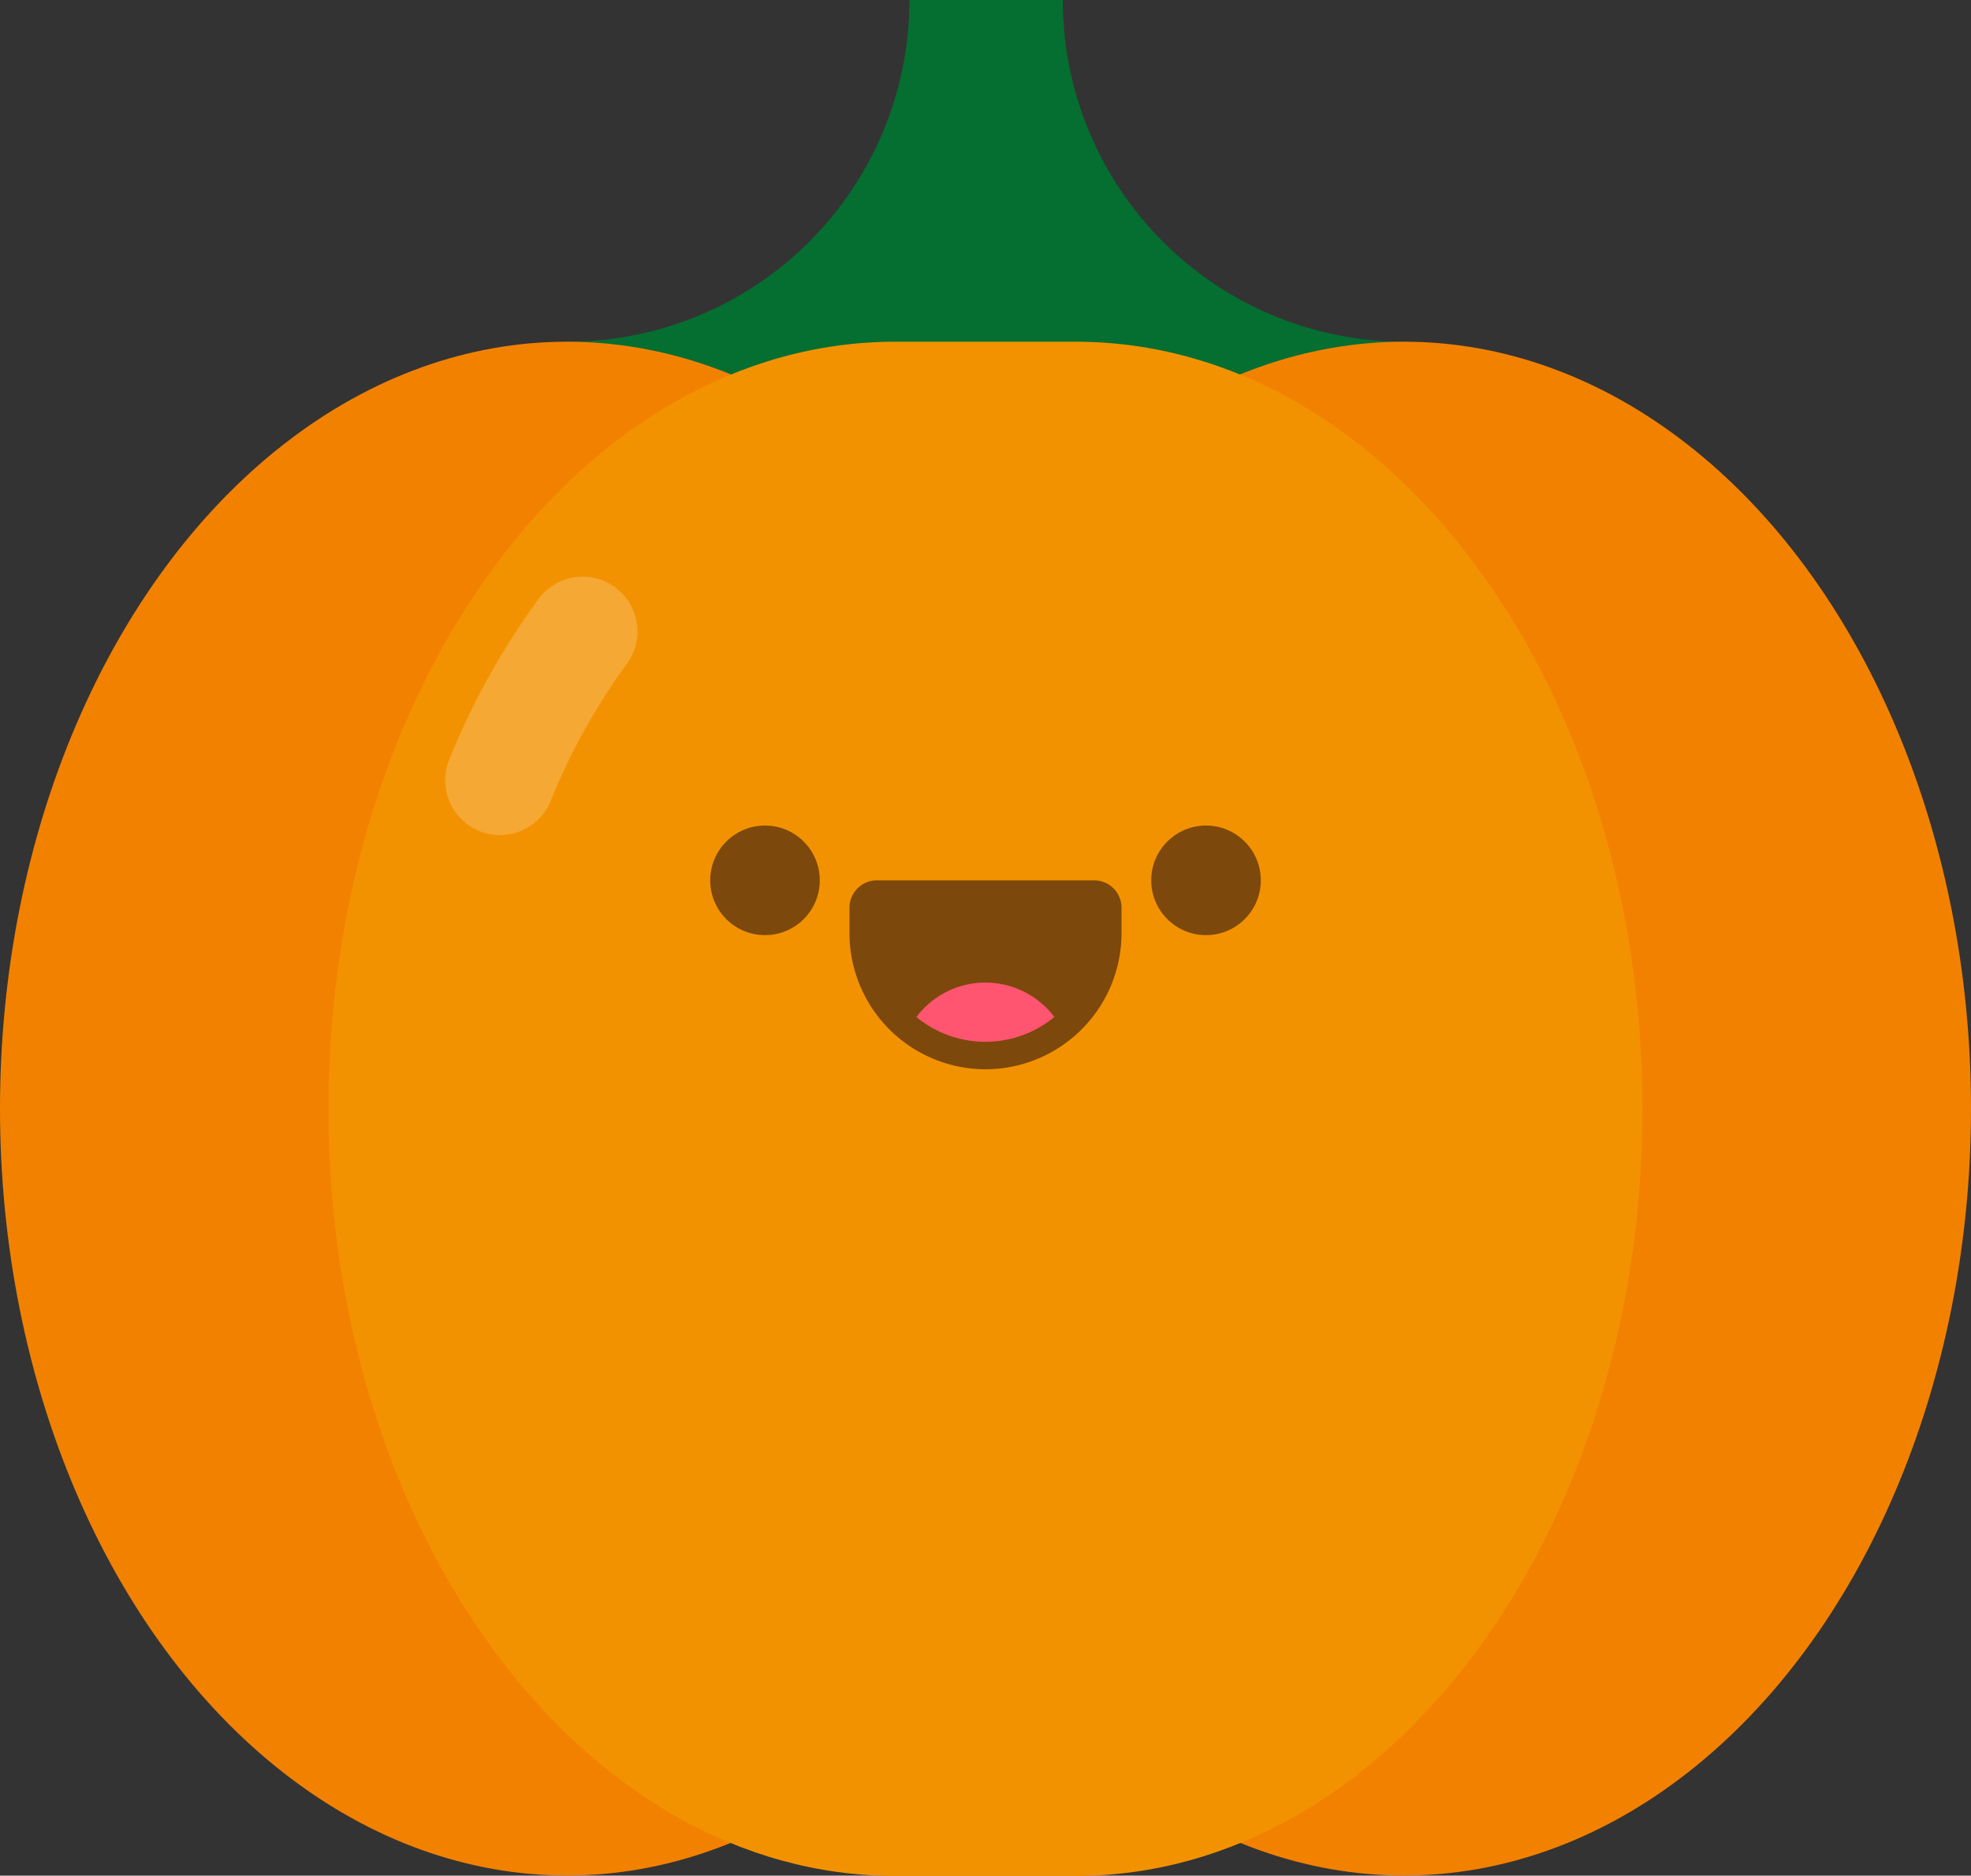 <svg xmlns="http://www.w3.org/2000/svg" viewBox="0 0 179.89 171.15"><rect x="0" y="0" width="179.89" height="171.15" fill="#333333" stroke="none"/><defs><style>.cls-1{fill:#056e31;}.cls-2{fill:#f38100;}.cls-3{fill:#f39200;}.cls-4{fill:#7d480c;}.cls-5{fill:#ff5571;}.cls-6{fill:none;stroke:#fff;stroke-linecap:round;stroke-linejoin:round;stroke-width:10px;opacity:0.2;}</style></defs><title>南瓜_1</title><g id="圖層_2" data-name="圖層 2"><g id="OBJECTS"><path class="cls-1" d="M97,0h-14A31.18,31.18,0,0,1,51.75,31.18v17h76.39v-17A31.18,31.18,0,0,1,97,0Z"/><ellipse class="cls-2" cx="51.75" cy="101.16" rx="51.75" ry="69.98"/><ellipse class="cls-2" cx="128.14" cy="101.16" rx="51.75" ry="69.98"/><path class="cls-3" d="M98.15,31.18H81.73c-28.58,0-51.75,31.33-51.75,70s23.17,70,51.75,70H98.15c28.58,0,51.75-31.33,51.75-70S126.74,31.18,98.15,31.18Z"/><circle class="cls-4" cx="69.82" cy="80.33" r="5"/><circle class="cls-4" cx="110.07" cy="80.33" r="5"/><path class="cls-4" d="M89.94,97.57A12.43,12.43,0,0,1,77.53,85.15V82.83a2.5,2.5,0,0,1,2.5-2.5H99.86a2.5,2.5,0,0,1,2.5,2.5v2.33A12.43,12.43,0,0,1,89.94,97.57Z"/><path class="cls-5" d="M89.94,89.66a7.88,7.88,0,0,0-6.3,3.14,9.89,9.89,0,0,0,12.59,0A7.88,7.88,0,0,0,89.94,89.66Z"/><path class="cls-6" d="M53.18,57.62A62.62,62.62,0,0,0,45.63,71.2"/></g></g></svg>